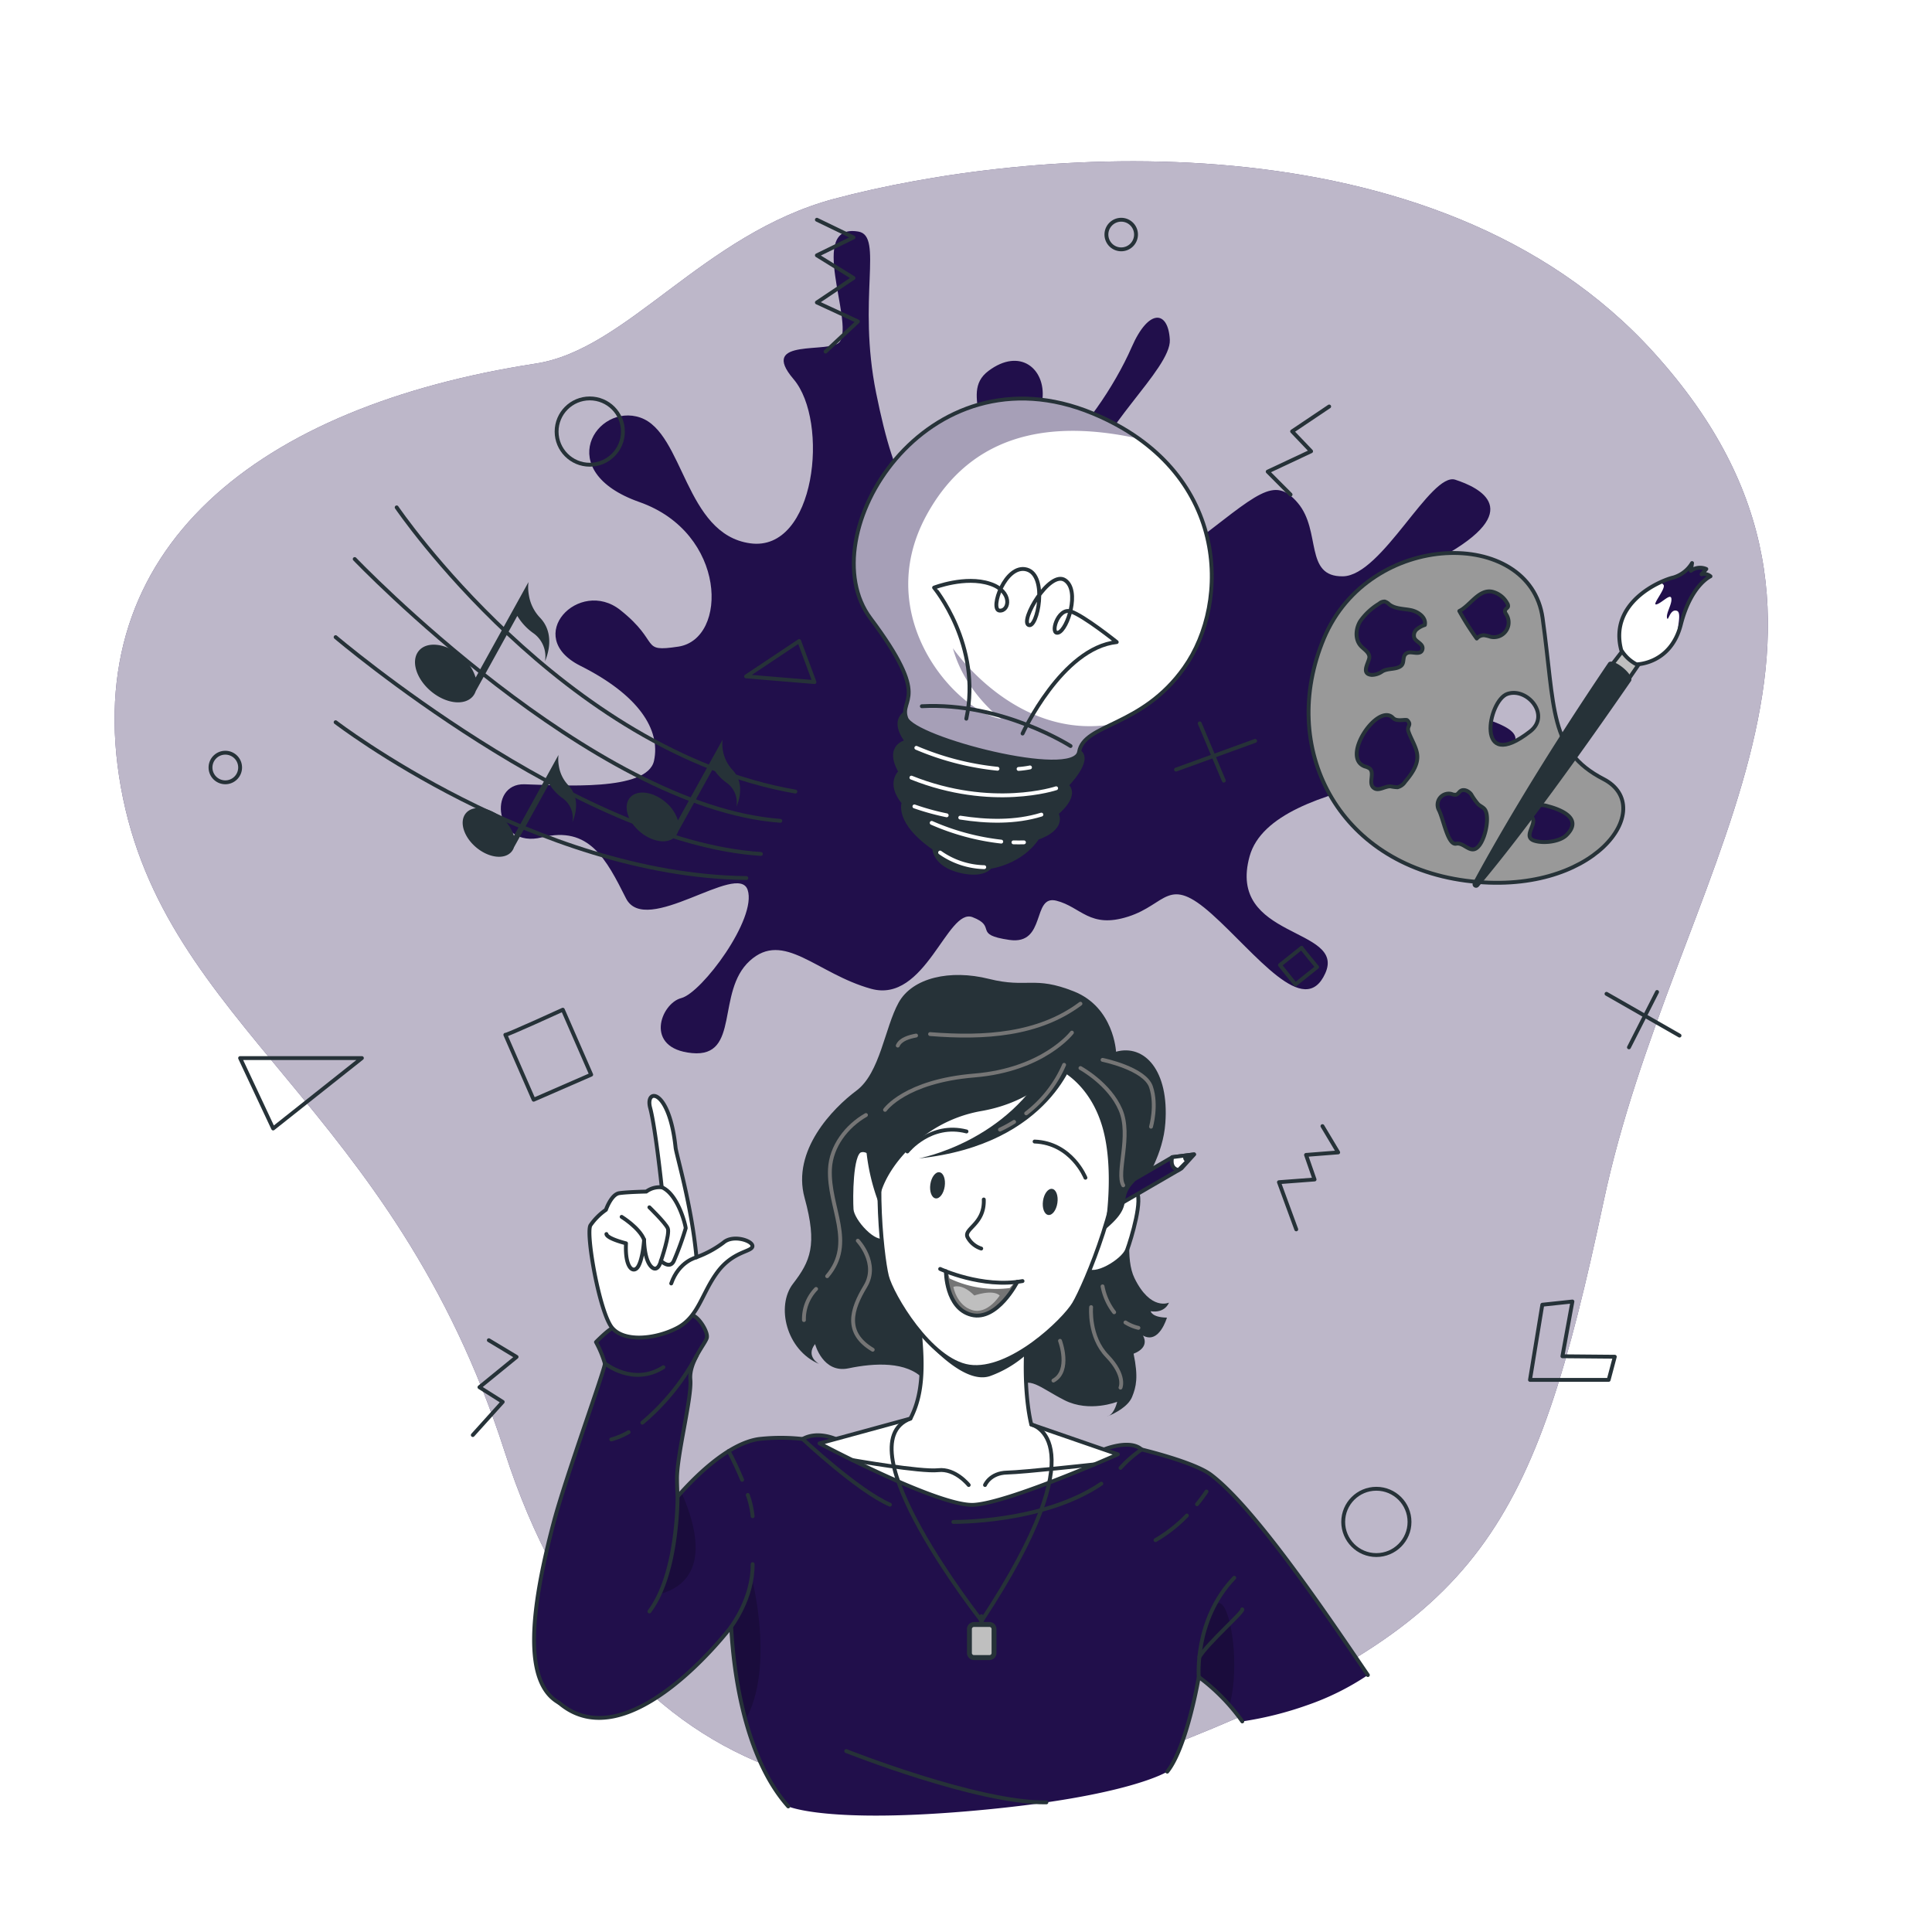 <svg class="animated" id="freepik_stories-creative-thinking" xmlns="http://www.w3.org/2000/svg" xmlns:xlink="http://www.w3.org/1999/xlink" viewBox="0 0 500 500" version="1.1" xmlns:svgjs="http://svgjs.com/svgjs"><style>svg#freepik_stories-creative-thinking:not(.animated) .animable {opacity: 0;}svg#freepik_stories-creative-thinking.animated #freepik--Elements--inject-607 {animation: 1.5s Infinite  linear wind;animation-delay: 0s;}svg#freepik_stories-creative-thinking.animated #freepik--Music--inject-607 {animation: 1.5s Infinite  linear wind;animation-delay: 0s;}svg#freepik_stories-creative-thinking.animated #freepik--paint-tools--inject-607 {animation: 1.5s Infinite  linear wind;animation-delay: 0s;}svg#freepik_stories-creative-thinking.animated #freepik--light-bulb--inject-607 {animation: 1.5s Infinite  linear floating;animation-delay: 0s;}            @keyframes wind {                0% {                    transform: rotate( 0deg );                }                25% {                    transform: rotate( 1deg );                }                75% {                    transform: rotate( -1deg );                }            }                    @keyframes floating {                0% {                    opacity: 1;                    transform: translateY(0px);                }                50% {                    transform: translateY(-10px);                }                100% {                    opacity: 1;                    transform: translateY(0px);                }            }        </style><g id="freepik--background-simple--inject-607" class="animable" style="transform-origin: 243.595px 250.609px;"><g id="el8iudkrhlhq9"><path d="M67.93,167.09s-27.88,72,11.3,144.5S199.11,422.39,263.7,455.14s131.66,16.8,163.53-36.84-11.84-91.93-11.9-168.42,11.45-96.74-30-161.36-143.06-78.93-219.9-31S67.93,167.09,67.93,167.09Z" style="fill: rgb(255, 255, 255); opacity: 0.7; transform-origin: 248.588px 250.609px;" class="animable"></path></g><path d="M428.06,91.3c-56.66-62.67-162.82-53-212.16-39.85-33.94,9.08-53.51,39-77.24,42.64-71.5,11-118.53,47.47-107.37,109.67s70.29,81.76,99.29,171.85S231.22,480.51,307.25,450,397,395.81,415,311,493,163.08,428.06,91.3Z" style="fill: rgb(33, 15, 75); transform-origin: 243.595px 253.078px;" id="el3dfb6dyepj7" class="animable"></path><g id="elme1lcwu7zie"><path d="M428.06,91.3c-56.66-62.67-162.82-53-212.16-39.85-33.94,9.08-53.51,39-77.24,42.64-71.5,11-118.53,47.47-107.37,109.67s70.29,81.76,99.29,171.85S231.22,480.51,307.25,450,397,395.81,415,311,493,163.08,428.06,91.3Z" style="fill: rgb(255, 255, 255); opacity: 0.7; transform-origin: 243.595px 253.078px;" class="animable"></path></g></g><g id="freepik--Elements--inject-607" class="animable" style="transform-origin: 244.57px 231.437px;"><path d="M175.59,167.34c12.87-2,12.6-29.42-10.11-37.41s-11-25.78.26-21.85,11.45,30.19,28.41,32.53,20.53-31.58,11.21-42.5,9.7-6.41,12-9.69c3.67-5.3-8.53-30.74,4.78-28.49,6.59,1.11-.32,17.48,4.61,41.81s10.84,36.44,22,23.5S247.62,102.15,255.8,96s14.78-.55,14,7.18-1.12,15.33,4.3,12.56,14.34-15.71,18.77-25.88,9.47-9.52,9.88-1.94S283,112,282.48,123.29s7.34,31.74,25.2,18.14,22-18.55,28.18-11.28,1.59,19.17,11.7,19,22.71-27.07,29.07-25,18.37,7.92-3.49,20-29.27,11.56-28.3,24.74,52.17,14.75,47,23.49-62.46,7.69-68.44,29.22,25,18.24,19.58,30.29-18-5.16-29.37-15.33S302,234,292,237.21s-12.19-2.49-18.61-4.11-2.5,11.55-12.16,10.15-3-3.38-9.54-5.89-12.19,22.43-26.25,18.54-22.61-15.25-31.41-7.23-2.37,25.05-14.92,23.87-8.1-12.88-2.79-14.24,19.65-20.6,17.17-28S167.1,242.61,162,232.48s-9.52-18.82-21.76-15.77-14.11-14-4.53-13.74,31.81,1.93,33.55-6.09-3.94-17-19.06-24.57-.28-22.88,10.35-14.42S165.41,168.88,175.59,167.34Z" style="fill: rgb(33, 15, 75); transform-origin: 260.912px 166.194px;" id="elm5fx26fogu" class="animable"></path><polygon points="70.69 292.05 62.14 273.83 93.66 273.83 70.69 292.05" style="fill: none; stroke: rgb(38, 50, 56); stroke-linecap: round; stroke-linejoin: round; transform-origin: 77.9px 282.94px;" id="elk7i34cybrne" class="animable"></polygon><polygon points="206.83 165.9 210.78 176.52 193.09 175.05 206.83 165.9" style="fill: none; stroke: rgb(38, 50, 56); stroke-linecap: round; stroke-linejoin: round; transform-origin: 201.935px 171.21px;" id="eldeqda8dnhw6" class="animable"></polygon><polyline points="211.41 56.87 220.88 61.45 211.41 66.08 220.88 71.94 211.41 78.28 222.03 83.19 213.66 90.99" style="fill: none; stroke: rgb(38, 50, 56); stroke-linecap: round; stroke-linejoin: round; transform-origin: 216.72px 73.93px;" id="elqpheigkcnl" class="animable"></polyline><polygon points="399.15 337.66 395.96 357.11 416.32 357.11 417.91 351.12 404.35 351 406.94 336.83 399.15 337.66" style="fill: none; stroke: rgb(38, 50, 56); stroke-linecap: round; stroke-linejoin: round; transform-origin: 406.935px 346.97px;" id="el45x4jibyvxu" class="animable"></polygon><g id="elz0et8xwmxc"><circle cx="356.2" cy="393.87" r="8.58" style="fill: none; stroke: rgb(38, 50, 56); stroke-linecap: round; stroke-linejoin: round; transform-origin: 356.2px 393.87px; transform: rotate(-45deg);" class="animable"></circle></g><circle cx="152.63" cy="111.69" r="8.58" style="fill: none; stroke: rgb(38, 50, 56); stroke-linecap: round; stroke-linejoin: round; transform-origin: 152.63px 111.69px;" id="el01e7tg53ufl2" class="animable"></circle><line x1="415.76" y1="257.2" x2="434.66" y2="268.01" style="fill: none; stroke: rgb(38, 50, 56); stroke-linecap: round; stroke-linejoin: round; transform-origin: 425.21px 262.605px;" id="elna37j4u79e" class="animable"></line><line x1="428.85" y1="256.72" x2="421.57" y2="271.05" style="fill: none; stroke: rgb(38, 50, 56); stroke-linecap: round; stroke-linejoin: round; transform-origin: 425.21px 263.885px;" id="elpybhxzi7gg9" class="animable"></line><line x1="324.82" y1="191.74" x2="304.35" y2="199.17" style="fill: none; stroke: rgb(38, 50, 56); stroke-linecap: round; stroke-linejoin: round; transform-origin: 314.585px 195.455px;" id="eltqyzmqdk26b" class="animable"></line><line x1="316.72" y1="202.03" x2="310.49" y2="187.21" style="fill: none; stroke: rgb(38, 50, 56); stroke-linecap: round; stroke-linejoin: round; transform-origin: 313.605px 194.62px;" id="elwv1hzk0yh49" class="animable"></line><path d="M130.78,267.8c-.14.38,14.88-6.49,14.88-6.49L153,278.12l-14.89,6.49Z" style="fill: none; stroke: rgb(38, 50, 56); stroke-linecap: round; stroke-linejoin: round; transform-origin: 141.89px 272.96px;" id="el7r09n5wt8g9" class="animable"></path><path d="M336.86,245.28c-.16,0,4,5,4,5l-5.61,4.48-4-5Z" style="fill: none; stroke: rgb(38, 50, 56); stroke-linecap: round; stroke-linejoin: round; transform-origin: 336.055px 250.02px;" id="elx9cefjdm0sc" class="animable"></path><path d="M62.14,198.63a3.83,3.83,0,1,1-3.83-3.83A3.82,3.82,0,0,1,62.14,198.63Z" style="fill: none; stroke: rgb(38, 50, 56); stroke-linecap: round; stroke-linejoin: round; transform-origin: 58.31px 198.63px;" id="eln72pybe6f5f" class="animable"></path><path d="M294,60.69a3.83,3.83,0,1,1-3.83-3.82A3.83,3.83,0,0,1,294,60.69Z" style="fill: none; stroke: rgb(38, 50, 56); stroke-linecap: round; stroke-linejoin: round; transform-origin: 290.17px 60.7px;" id="elxizx8dqppbr" class="animable"></path><polyline points="342.25 291.44 346.32 298.24 338 298.89 340.21 305.25 330.99 305.95 335.47 318.16" style="fill: none; stroke: rgb(38, 50, 56); stroke-linecap: round; stroke-linejoin: round; transform-origin: 338.655px 304.8px;" id="el8g5v3glbnep" class="animable"></polyline><polyline points="126.51 346.85 133.69 351.17 124.08 359.01 130.1 362.81 122.36 371.39" style="fill: none; stroke: rgb(38, 50, 56); stroke-linecap: round; stroke-linejoin: round; transform-origin: 128.025px 359.12px;" id="elcx9q07q8rog" class="animable"></polyline><polyline points="334 128 328.08 122.06 339.31 116.79 334.4 111.64 343.99 105.2" style="fill: none; stroke: rgb(38, 50, 56); stroke-linecap: round; stroke-linejoin: round; transform-origin: 336.035px 116.6px;" id="el5ko2z1zvkiq" class="animable"></polyline></g><g id="freepik--Music--inject-607" class="animable" style="transform-origin: 146.35px 179.275px;"><path d="M102.66,131.31s42.82,63,103.18,73.55" style="fill: none; stroke: rgb(38, 50, 56); stroke-linecap: round; stroke-linejoin: round; transform-origin: 154.25px 168.085px;" id="elmib1tjr5fom" class="animable"></path><path d="M91.8,144.68s61.33,64.13,110.14,67.75" style="fill: none; stroke: rgb(38, 50, 56); stroke-linecap: round; stroke-linejoin: round; transform-origin: 146.87px 178.555px;" id="el8fkywhdezit" class="animable"></path><path d="M86.86,164.89S149.35,218,196.92,221" style="fill: none; stroke: rgb(38, 50, 56); stroke-linecap: round; stroke-linejoin: round; transform-origin: 141.89px 192.945px;" id="elyio3xjtn0mq" class="animable"></path><path d="M86.86,186.91s51.66,39.67,106.29,40.33" style="fill: none; stroke: rgb(38, 50, 56); stroke-linecap: round; stroke-linejoin: round; transform-origin: 140.005px 207.075px;" id="elpbdc2kzqb8c" class="animable"></path><path d="M139.76,159.86a10.93,10.93,0,0,1-2.89-5.87,11.17,11.17,0,0,1-.1-3.35v0L123.1,175.35a11.84,11.84,0,0,0-3.85-5.63c-3.86-3.25-8.72-3.84-10.85-1.3s-.73,7.22,3.13,10.47,8.72,3.83,10.86,1.3a4.11,4.11,0,0,0,.73-1.33l10.76-19.47a14.73,14.73,0,0,0,4.16,4.48,7.38,7.38,0,0,1,3,7.29C141.15,170.83,144.16,164.47,139.76,159.86Z" style="fill: rgb(38, 50, 56); transform-origin: 124.775px 166.202px;" id="el13bw0iiizgk9" class="animable"></path><path d="M147.07,203.21a9.28,9.28,0,0,1-2.44-5,9.43,9.43,0,0,1-.09-2.83v0L133,216.31a10,10,0,0,0-3.25-4.76c-3.26-2.75-7.37-3.24-9.17-1.1s-.62,6.1,2.65,8.85,7.37,3.24,9.17,1.1a3.42,3.42,0,0,0,.62-1.12l9.1-16.46a12.39,12.39,0,0,0,3.52,3.78,6.23,6.23,0,0,1,2.49,6.17C148.25,212.49,150.79,207.11,147.07,203.21Z" style="fill: rgb(38, 50, 56); transform-origin: 134.413px 208.556px;" id="elagm6qaydodk" class="animable"></path><path d="M189.53,199.21a9.85,9.85,0,0,1-2.52-7.8h0l-11.56,20.91a10,10,0,0,0-3.26-4.77c-3.26-2.75-7.37-3.24-9.17-1.1s-.62,6.11,2.65,8.85,7.37,3.25,9.17,1.1a3.42,3.42,0,0,0,.62-1.12l9.11-16.46a12.22,12.22,0,0,0,3.51,3.78,6.25,6.25,0,0,1,2.5,6.17C190.71,208.49,193.25,203.1,189.53,199.21Z" style="fill: rgb(38, 50, 56); transform-origin: 176.862px 204.572px;" id="eldp9wo3iwin5" class="animable"></path></g><g id="freepik--paint-tools--inject-607" class="animable" style="transform-origin: 390.662px 186.432px;"><path d="M342.62,165.22c-11.83,28.26,3.5,58.29,36.69,62.7S429.24,209,415,201.63s-12.5-18.21-15.78-41.71S354.43,137,342.62,165.22ZM396,189.29c-14.31,11.14-11-8-5.86-9.72S401.38,185.13,396,189.29Z" style="fill: rgb(153, 153, 153); stroke: rgb(38, 50, 56); stroke-linecap: round; stroke-linejoin: round; transform-origin: 379.378px 185.791px;" id="elwa5iwwnq5a" class="animable"></path><path d="M386.18,153.13c-3.48-.72-5.76,3.68-8.51,5a70.7,70.7,0,0,0,4.51,7.12,2.41,2.41,0,0,1,2-.84,11.27,11.27,0,0,1,1.62.4,3.81,3.81,0,0,0,4.09-5.68c-.22-.36-.5-.76-.38-1.16s.65-.62.77-1a1.15,1.15,0,0,0-.21-.83A6,6,0,0,0,386.18,153.13Z" style="fill: rgb(33, 15, 75); stroke: rgb(38, 50, 56); stroke-linecap: round; stroke-linejoin: round; transform-origin: 384.051px 159.15px;" id="ellpegtkeqfbh" class="animable"></path><path d="M365.12,157.9c-1.92-.39-4.07-.3-5.61-1.51a2.74,2.74,0,0,0-1.12-.71,2.06,2.06,0,0,0-1.46.54A16.11,16.11,0,0,0,352,160.8c-1.16,1.94-1.36,4.63.14,6.32.83.93,2.16,1.62,2.25,2.86s-2.46,4.43.63,4.69a4.88,4.88,0,0,0,2.76-.94c1.5-.86,3.59-.38,4.83-1.42,1.06-.91.05-2.79,1.76-3.39,1.1-.39,3.48.84,3.78-1,.2-1.32-1.67-1.79-2.12-2.82a2.08,2.08,0,0,1,.6-2.21,6.24,6.24,0,0,1,2.12-1.15C369.16,159.77,367,158.28,365.12,157.9Z" style="fill: rgb(33, 15, 75); stroke: rgb(38, 50, 56); stroke-linecap: round; stroke-linejoin: round; transform-origin: 359.937px 165.174px;" id="elqu4m61id6q" class="animable"></path><path d="M364.2,186.4c-.43-.34-2.7.47-3.68-.59-3.86-4.16-13.69,10.25-7.29,12.55a3.94,3.94,0,0,1,1.24.53c1.33,1.11-.33,3.67.91,4.88s2.93-.33,4.5-.26a11,11,0,0,0,1.79.23,3.27,3.27,0,0,0,1.95-1.4c1.6-1.91,3.45-4.34,3.16-7-.21-2-1.63-4.13-2.26-6C364,187.8,365.48,187.71,364.2,186.4Z" style="fill: rgb(33, 15, 75); stroke: rgb(38, 50, 56); stroke-linecap: round; stroke-linejoin: round; transform-origin: 358.965px 194.648px;" id="el6gr2fdxjntd" class="animable"></path><path d="M382.56,208.14a16.67,16.67,0,0,1-1.84-2.6c-.65-.83-1.9-1.44-2.76-.81-.4.29-.65.81-1.13.94a2.28,2.28,0,0,1-1.14-.18,2.89,2.89,0,0,0-3.32,4.13c1.22,2.36,2.3,9.17,4.49,8.73,1.69-.35,3.13,1.83,4.68,1.43,2.57-.65,4.37-8.62,2.59-10.47C383.68,208.84,383.05,208.57,382.56,208.14Z" style="fill: rgb(33, 15, 75); stroke: rgb(38, 50, 56); stroke-linecap: round; stroke-linejoin: round; transform-origin: 378.442px 212.15px;" id="elh998ovmerch" class="animable"></path><path d="M403.78,209.76a17.75,17.75,0,0,0-3.13-1.09,5.89,5.89,0,0,0-3-.22,2,2,0,0,0-1.53,2.32c.14.44.48.8.63,1.23.58,1.65-2.48,4.59.23,5.54,2.3.8,6.57.37,8.4-1.39C408.51,213.07,406.44,211,403.78,209.76Z" style="fill: rgb(33, 15, 75); stroke: rgb(38, 50, 56); stroke-linecap: round; stroke-linejoin: round; transform-origin: 401.398px 213.138px;" id="el6zk3l96a2z3" class="animable"></path><polygon points="416.56 172.79 419.96 168.39 424.54 171.3 421.18 176.19 416.56 172.79" style="fill: rgb(191, 191, 191); stroke: rgb(38, 50, 56); stroke-linecap: round; stroke-linejoin: round; transform-origin: 420.55px 172.29px;" id="elz80uuf74rpn" class="animable"></polygon><path d="M416.22,171.53c-18.75,27.71-29.9,47.44-35,56.88a.9.9,0,0,0,1.49,1c6-7.1,18.25-22.53,39.36-53.12C423.2,174.74,417.29,170,416.22,171.53Z" style="fill: rgb(38, 50, 56); transform-origin: 401.659px 200.491px;" id="el5tux4th4dwd" class="animable"></path><path d="M419.57,168.23a10.06,10.06,0,0,0,3.95,3.7s8.86,0,11.48-10.29,7.67-12.49,7.67-12.49a2.57,2.57,0,0,0-2.31-.52l1.23-1.37a4,4,0,0,0-4,.46l.31-2a8.42,8.42,0,0,1-4.81,3.73C429.91,150.16,416.31,155.79,419.57,168.23Z" style="fill: rgb(255, 255, 255); transform-origin: 430.87px 158.825px;" id="elyannyjh9bj8" class="animable"></path><g style="clip-path: url(&quot;#freepik--clip-path--inject-607&quot;); transform-origin: 435.504px 155.12px;" id="el5elynxehqha" class="animable"><path d="M435,161.64a17.58,17.58,0,0,1-1,2.88c.19-2.5,1.19-6,0-6.43-1.85-.68-2.28,3.06-2.57,1.81s1.32-3.53,1.12-5-2.45,1.15-3.84,1.51,2.35-3.92,1.85-5a1.83,1.83,0,0,0-1-.66,18.09,18.09,0,0,1,3.48-1.31,8.42,8.42,0,0,0,4.81-3.72l-.31,2a4,4,0,0,1,4-.46l-1.23,1.38a2.49,2.49,0,0,1,2.3.51S437.62,151.35,435,161.64Z" style="fill: rgb(33, 15, 75); transform-origin: 435.504px 155.12px;" id="el09mxuphd4fcv" class="animable"></path></g><path d="M419.57,168.23a10.06,10.06,0,0,0,3.95,3.7s8.86,0,11.48-10.29,7.67-12.49,7.67-12.49a2.57,2.57,0,0,0-2.31-.52l1.23-1.37a4,4,0,0,0-4,.46l.31-2a8.42,8.42,0,0,1-4.81,3.73C429.91,150.16,416.31,155.79,419.57,168.23Z" style="fill: none; stroke: rgb(38, 50, 56); stroke-linecap: round; stroke-linejoin: round; transform-origin: 430.87px 158.825px;" id="el2n50wr9t6zh" class="animable"></path></g><g id="freepik--light-bulb--inject-607" class="animable" style="transform-origin: 267.283px 164.491px;"><path d="M235.91,183.77s-6.17,1.43-1.18,8.16c0,0-5.64.93-1.7,7.81,0,0-3.41,2.89.83,8,0,0-2,5,7.93,11.81,0,0-.07,4.25,6.81,5.88,6,1.42,7.63-1.09,7.63-1.09s7.9-1,12.24-7.49c0,0,7-2.13,4.95-6.39,0,0,5.64-4.4,2.64-7.25,0,0,6.48-6.53,3.21-8.7C273.53,190.72,235.91,183.77,235.91,183.77Z" style="fill: rgb(38, 50, 56); stroke: rgb(38, 50, 56); stroke-linecap: round; stroke-linejoin: round; transform-origin: 255.912px 204.818px;" id="elkterjfebaao" class="animable"></path><path d="M282.83,107c35.28,14.66,35.73,48.79,23.62,65.82-11,15.51-25.88,14.34-27.18,21.76s-42.8-3.39-44.73-8.7,6.68-4.59-9.26-25.87S239.51,89,282.83,107Z" style="fill: rgb(255, 255, 255); transform-origin: 267.283px 150.124px;" id="elcr0h4hsk92" class="animable"></path><g style="clip-path: url(&quot;#freepik--clip-path-2--inject-607&quot;); transform-origin: 257.894px 150.088px;" id="el85xc14908ce" class="animable"><g id="elhjmthz50nu"><path d="M279.28,194.54c-1.3,7.42-42.81-3.4-44.74-8.7s6.68-4.6-9.26-25.87,14.23-71,57.55-53a60.05,60.05,0,0,1,12,6.58c-17.72-3.9-41.8-4.58-55.08,19.84-14.45,26.59,8,50.77,19.34,52.65,0,0-9.36-6.82-12.48-18.29,0,0,16,23.7,41,19.74C283.14,189.62,279.86,191.22,279.28,194.54Z" style="fill: rgb(33, 15, 75); opacity: 0.4; transform-origin: 257.894px 150.088px;" class="animable"></path></g></g><path d="M282.83,107c35.28,14.66,35.73,48.79,23.62,65.82-11,15.51-25.88,14.34-27.18,21.76s-42.8-3.39-44.73-8.7,6.68-4.59-9.26-25.87S239.51,89,282.83,107Z" style="fill: none; stroke: rgb(38, 50, 56); stroke-linecap: round; stroke-linejoin: round; transform-origin: 267.283px 150.124px;" id="el0lkbz243s7a" class="animable"></path><path d="M273.33,204s-16.61,5.59-37.46-2.75" style="fill: none; stroke: rgb(255, 255, 255); stroke-linecap: round; stroke-linejoin: round; transform-origin: 254.6px 203.542px;" id="el80i8kh0f6wi" class="animable"></path><path d="M263.61,199a24.3,24.3,0,0,0,2.95-.39" style="fill: none; stroke: rgb(255, 255, 255); stroke-linecap: round; stroke-linejoin: round; transform-origin: 265.085px 198.805px;" id="elh3g69uru6t6" class="animable"></path><path d="M237.15,193.54a71.83,71.83,0,0,0,21,5.41" style="fill: none; stroke: rgb(255, 255, 255); stroke-linecap: round; stroke-linejoin: round; transform-origin: 247.65px 196.245px;" id="elqsx81zgzhj" class="animable"></path><path d="M248.51,211.6c6.92,1.09,14.26,1.3,21-.78" style="fill: none; stroke: rgb(255, 255, 255); stroke-linecap: round; stroke-linejoin: round; transform-origin: 259.01px 211.614px;" id="elf6y2mcj7dgl" class="animable"></path><path d="M236.65,208.7A64,64,0,0,0,245,211" style="fill: none; stroke: rgb(255, 255, 255); stroke-linecap: round; stroke-linejoin: round; transform-origin: 240.825px 209.85px;" id="eltxgj5obd58" class="animable"></path><path d="M259.12,217.81a61.94,61.94,0,0,1-18-4.85" style="fill: none; stroke: rgb(255, 255, 255); stroke-linecap: round; stroke-linejoin: round; transform-origin: 250.12px 215.385px;" id="eliyhto5kqb5" class="animable"></path><path d="M265,218c-.9.05-1.81,0-2.72,0" style="fill: none; stroke: rgb(255, 255, 255); stroke-linecap: round; stroke-linejoin: round; transform-origin: 263.64px 218.011px;" id="elcb4xy84rrdk" class="animable"></path><path d="M243.3,220.64a20.56,20.56,0,0,0,11.42,3.78" style="fill: none; stroke: rgb(255, 255, 255); stroke-linecap: round; stroke-linejoin: round; transform-origin: 249.01px 222.53px;" id="el2q6oh06a4vj" class="animable"></path><path d="M277.06,193.07s-17.74-11.4-38.49-10.3" style="fill: none; stroke: rgb(38, 50, 56); stroke-linecap: round; stroke-linejoin: round; transform-origin: 257.815px 187.883px;" id="eliyom1slghs" class="animable"></path><path d="M264.64,189.84s10.17-22.17,24.37-23.67c0,0-8.6-6.91-11.95-7.95s-5.48,6.27-3.14,5.49,5.68-10.92,1.69-13.57-11.69,10.53-9.42,11.61,5.1-12.79-.46-14.36-9.68,10.39-7.07,10.63,3.51-5-2.43-6.94c-6.43-2.15-14.49,1-14.49,1S254.19,167,250.08,186" style="fill: none; stroke: rgb(38, 50, 56); stroke-linecap: round; stroke-linejoin: round; transform-origin: 265.375px 168.544px;" id="ell0t6g9uh6b" class="animable"></path></g><g id="freepik--Character--inject-607" class="animable" style="transform-origin: 246.108px 361.099px;"><path d="M302.08,458.5c5.11-6.33,8.16-24.5,8.16-24.5a51.33,51.33,0,0,1,11.26,11.5,89.34,89.34,0,0,0,16.71-4.17A67.9,67.9,0,0,0,354,433.5c-10.87-16-29.27-43.26-40.6-51.83-4.38-3.31-17.95-6.54-17.95-6.54-3.07-2.78-9.77,0-9.77,0-36.25,9.22-69.4-2.72-69.4-2.72s-4.7-2.17-8.55,0a51.33,51.33,0,0,0-11.28,0c-8.3,1.14-17.37,10.62-21.11,14.93l-31.85,36.89s-1.07,14.52,1.18,16.44c18,15.43,44.54-19.63,44.54-19.63.17.07.58,30.53,14.79,46.46,0,0,10.07,4.6,49.23,1C292.09,464.93,302.08,458.5,302.08,458.5Z" style="fill: rgb(33, 15, 75); transform-origin: 248.618px 420.661px;" id="el53oaxd52eq" class="animable"></path><g id="el6rycamkbrdo"><path d="M166.25,413.33c-6,.53-9.15-.91-10.35-3.47h0c8.68-10,18.81-21.78,19.44-22.51l1-1.14C180.84,396.28,184.58,411.73,166.25,413.33Z" style="opacity: 0.2; transform-origin: 167.965px 399.825px;" class="animable"></path></g><g id="el4ttcpoa5kpp"><path d="M192.92,445.1A122.24,122.24,0,0,1,189.21,421s4.36-5.71,5.57-11.71C194.78,409.33,200.44,431.9,192.92,445.1Z" style="opacity: 0.2; transform-origin: 193.017px 427.195px;" class="animable"></path></g><g id="elgl06xuyxx75"><path d="M318.19,441.33a47.74,47.74,0,0,0-7.95-7.33s.43-14.33,4.43-18.67C317.89,411.84,321.32,430,318.19,441.33Z" style="opacity: 0.2; transform-origin: 314.832px 428.111px;" class="animable"></path></g><path d="M302.08,458.5c5.11-6.33,8.16-24.5,8.16-24.5a51.33,51.33,0,0,1,11.26,11.5" style="fill: none; stroke: rgb(38, 50, 56); stroke-linecap: round; stroke-linejoin: round; transform-origin: 311.79px 446.25px;" id="elli6bzvzoach" class="animable"></path><path d="M354,433.5c-10.87-16-29.27-43.26-40.6-51.83-4.38-3.31-17.95-6.54-17.95-6.54-3.07-2.78-9.77,0-9.77,0-36.25,9.22-69.4-2.72-69.4-2.72s-4.7-2.17-8.55,0a51.33,51.33,0,0,0-11.28,0c-8.3,1.14-17.37,10.62-21.11,14.93l-31.85,36.89s-1.07,14.52,1.18,16.44c18,15.43,44.54-19.63,44.54-19.63.17.07.58,30.53,14.79,46.46" style="fill: none; stroke: rgb(38, 50, 56); stroke-linecap: round; stroke-linejoin: round; transform-origin: 248.618px 419.473px;" id="elyx1l2nehphs" class="animable"></path><path d="M287,366.33l-.48.2A1.68,1.68,0,0,0,287,366.33Z" style="fill: rgb(38, 50, 56); transform-origin: 286.76px 366.43px;" id="el8u6x6n38bq4" class="animable"></path><path d="M297.79,339.35c3.8.56,4.73-2.23,4.73-2.23s-4.73,2.23-8.92-6.35c-2.38-4.89-1.2-13.87.25-20.69,2.93-4.83,7.18-11.51,7.74-19.43,1-13.6-5.39-20.49-12.76-18.47,0,0-.54-11.49-10.91-15.61s-12-.74-22-3.24-19.78-.32-23.36,6.15-4.8,18.22-10.91,22.77-16.8,15.5-13.42,27.75,1.46,16.44-3,22.23S203.49,349.42,212,353c0,0-3.61-1.93-1.06-5.16,0,0,2,7.68,8.67,6.28s15.14-1.87,19.46,2.86,20.11,6,23.67,2.4,6.32-.26,12.77,3,13.61.4,13.61.4-.6,2.79-2.14,3.62c1.31-.55,4.94-2.28,6-4.88s1.66-5.11.39-11.18c4.47-1.75,2.41-4.71,2.41-4.71C300,348,302,341,302,341,298.07,340.94,297.79,339.35,297.79,339.35Z" style="fill: rgb(38, 50, 56); transform-origin: 252.814px 309.36px;" id="el04ibjne8h3w4" class="animable"></path><path d="M289.31,376.38s-28.23,12.56-37.3,13.07-39.92-15.9-39.92-15.9l23.52-6.42c3.2-6.1,3.28-13.28,2.51-21.69-.24-2.61-.55-5.07-.89-7.28-.8-5.33-1.69-9.05-1.69-9.05l33.24,1.38a58.21,58.21,0,0,0-1.71,6.44,79.64,79.64,0,0,0-1.57,13.71c-.38,11.5,1.4,18,1.4,18Z" style="fill: rgb(255, 255, 255); stroke: rgb(38, 50, 56); stroke-linecap: round; stroke-linejoin: round; transform-origin: 250.7px 359.286px;" id="elat05wps9nan" class="animable"></path><path d="M220.59,377.87s17.8,3.12,22.22,2.61,7.89,3.84,7.89,3.84" style="fill: rgb(255, 255, 255); stroke: rgb(38, 50, 56); stroke-linecap: round; stroke-linejoin: round; transform-origin: 235.645px 381.095px;" id="eljcb665nuwj9" class="animable"></path><path d="M283.14,379S265,381,260.61,381.1s-5.69,3.22-5.69,3.22" style="fill: rgb(255, 255, 255); stroke: rgb(38, 50, 56); stroke-linecap: round; stroke-linejoin: round; transform-origin: 269.03px 381.66px;" id="eldc9e4rpbs6s" class="animable"></path><path d="M267.07,336.93a79.64,79.64,0,0,0-1.57,13.71,28.84,28.84,0,0,1-9.31,5.5c-5.59,1.85-13-5-18.07-10.7-.24-2.61-.55-5.07-.89-7.28Z" style="fill: rgb(38, 50, 56); transform-origin: 252.15px 346.689px;" id="eluaupbwo8en" class="animable"></path><path d="M227.82,301.13s-2.74-4.21-5.18-3.36S220.2,310,220.39,313s6.16,9.59,8.66,7.78" style="fill: rgb(255, 255, 255); stroke: rgb(38, 50, 56); stroke-linecap: round; stroke-linejoin: round; transform-origin: 224.683px 309.373px;" id="elvpzay3aafv" class="animable"></path><path d="M288,310s3.83-3.24,5.93-1.72-1.2,12.44-2.24,15.23-8.67,7.41-10.54,4.95" style="fill: rgb(255, 255, 255); stroke: rgb(38, 50, 56); stroke-linecap: round; stroke-linejoin: round; transform-origin: 287.883px 318.516px;" id="ele7x45ithsjg" class="animable"></path><path d="M250.82,353.67c-10.07-1.49-20.07-18.57-21.28-23.38-1.34-5.35-4.29-31.74,1.46-46.2,6.47-16.25,20-23.11,33.19-21.17s24.17,12.41,25.68,29.84c1.34,15.5-9.1,39.92-11.93,44.66C275.4,341.68,261.45,355.23,250.82,353.67Z" style="fill: rgb(255, 255, 255); stroke: rgb(38, 50, 56); stroke-linecap: round; stroke-linejoin: round; transform-origin: 258.786px 308.197px;" id="elwup5o3vugs" class="animable"></path><path d="M273.65,311.33c-.27,1.87-1.33,3.26-2.36,3.1s-1.63-1.78-1.36-3.65,1.33-3.25,2.36-3.1S273.93,309.46,273.65,311.33Z" style="fill: rgb(38, 50, 56); transform-origin: 271.792px 311.056px;" id="el2zk6qt68fjh" class="animable"></path><path d="M240.77,306.49c-.27,1.86.34,3.5,1.37,3.65s2.08-1.24,2.35-3.11-.33-3.5-1.36-3.65S241.05,304.62,240.77,306.49Z" style="fill: rgb(38, 50, 56); transform-origin: 242.63px 306.76px;" id="eloqw9b9x87vm" class="animable"></path><path d="M263.29,331.74s-5.22,10.24-11.88,8.56-6.61-11-6.61-11.27l.94.36a39.76,39.76,0,0,0,8.14,2.1,44.62,44.62,0,0,0,8.12.32C262.81,331.78,263.29,331.74,263.29,331.74Z" style="fill: rgb(117, 117, 117); transform-origin: 254.045px 334.758px;" id="elotl7e4ofezj" class="animable"></path><path d="M254.6,310.43c.26,6.43-5.26,7.52-4.2,9.75a6.12,6.12,0,0,0,3.54,2.94" style="fill: rgb(255, 255, 255); stroke: rgb(38, 50, 56); stroke-linecap: round; stroke-linejoin: round; transform-origin: 252.437px 316.775px;" id="elvmvebkklflg" class="animable"></path><path d="M244.8,329s-.06,9.61,6.61,11.29,11.88-8.57,11.88-8.57" style="fill: none; stroke: rgb(38, 50, 56); stroke-linecap: round; stroke-linejoin: round; transform-origin: 254.045px 334.738px;" id="elfek09asffk" class="animable"></path><path d="M234.82,298s6-7.58,15.31-5.18" style="fill: none; stroke: rgb(38, 50, 56); stroke-linecap: round; stroke-linejoin: round; transform-origin: 242.475px 295.175px;" id="el14hqap9eo478" class="animable"></path><path d="M280.91,304.8s-3.57-9-13.16-9.37" style="fill: none; stroke: rgb(38, 50, 56); stroke-linecap: round; stroke-linejoin: round; transform-origin: 274.33px 300.115px;" id="eltoohgqlye2" class="animable"></path><polygon points="309.04 298.75 307.18 300.81 305.74 302.4 289.07 312.08 289.75 307.41 303.4 299.48 306.35 299.1 309.04 298.75" style="fill: rgb(33, 15, 75); stroke: rgb(38, 50, 56); stroke-linecap: round; stroke-linejoin: round; transform-origin: 299.055px 305.415px;" id="els9cziz0sf8k" class="animable"></polygon><path d="M305,302.81c-2.47-.47-1.64-3.34-1.64-3.34l5.64-.72Z" style="fill: rgb(255, 255, 255); stroke: rgb(38, 50, 56); stroke-linecap: round; stroke-linejoin: round; transform-origin: 306.113px 300.78px;" id="elsgfcsp67hs" class="animable"></path><path d="M309,298.75l-1.86,2.05a1.24,1.24,0,0,1-.83-1.7Z" style="fill: rgb(38, 50, 56); transform-origin: 307.603px 299.775px;" id="elo50n77g977" class="animable"></path><path d="M274.07,276.83s-6.33,8.3-20.07,10.7c-17.21,3-26.71,17.88-26.47,24.09a52.94,52.94,0,0,1-2.95-27.39c3.42-22.84,24.73-29.37,40.22-27.78s23,17.12,23,17.12,11.63,9.06,10,20.48c-1.62,10.93-4.27,11.24-5.68,13.71-1.94,3.42.61,4.85-6.19,10.48,0,0,2.69-15.26-.65-26.64S274.07,276.83,274.07,276.83Z" style="fill: rgb(38, 50, 56); transform-origin: 260.947px 287.232px;" id="elvk0gn5xp78c" class="animable"></path><path d="M278.33,273s-6.07,23.18-40.57,26.8c0,0,23.24-4.2,34-25.43Z" style="fill: rgb(38, 50, 56); transform-origin: 258.045px 286.4px;" id="elnaljsfe7h2" class="animable"></path><path d="M252.15,335.27s4.74-1.69,6.57,0c0,0-3.12,5-7.13,3.78s-4.86-6-4.86-6S248.9,332,252.15,335.27Z" style="fill: rgb(191, 191, 191); transform-origin: 252.725px 336.066px;" id="eln6ljxkidqa" class="animable"></path><path d="M262.66,331.82l-1.35,1.53a28,28,0,0,1-15.57-2.49l-.47-1.66a43.61,43.61,0,0,0,8.61,2.29A53.12,53.12,0,0,0,262.66,331.82Z" style="fill: rgb(255, 255, 255); transform-origin: 253.965px 331.387px;" id="eluxw8l33wkzm" class="animable"></path><path d="M243.31,328.4s10.84,5.05,21.32,3.14" style="fill: none; stroke: rgb(38, 50, 56); stroke-linecap: round; stroke-linejoin: round; transform-origin: 253.97px 330.186px;" id="elkb0hq3xxhob" class="animable"></path><path d="M277.41,267.24s-7.35,9.63-25.26,11.1-23.1,8.89-23.1,8.89" style="fill: none; stroke: rgb(117, 117, 117); stroke-linecap: round; stroke-linejoin: round; transform-origin: 253.23px 277.235px;" id="elyox5j1rqlr" class="animable"></path><path d="M237.08,268c-1.66.32-4,.91-4.74,2.6" style="fill: none; stroke: rgb(117, 117, 117); stroke-linecap: round; stroke-linejoin: round; transform-origin: 234.71px 269.3px;" id="elb9lk49561pu" class="animable"></path><path d="M279.62,259.76c-10.8,8.07-24.75,9-38.92,7.86" style="fill: none; stroke: rgb(117, 117, 117); stroke-linecap: round; stroke-linejoin: round; transform-origin: 260.16px 263.889px;" id="el2wii3yqa84" class="animable"></path><path d="M211.2,333.58a11.21,11.21,0,0,0-3.14,8.05" style="fill: none; stroke: rgb(117, 117, 117); stroke-linecap: round; stroke-linejoin: round; transform-origin: 209.628px 337.605px;" id="elacpket3ia1n" class="animable"></path><path d="M224.11,288.57c-5,2.85-9.05,8.09-9.32,14-.45,10,6.7,19-.72,27.71" style="fill: none; stroke: rgb(117, 117, 117); stroke-linecap: round; stroke-linejoin: round; transform-origin: 219.09px 309.425px;" id="el0awhqs4ipe2" class="animable"></path><path d="M222,321.09s5.54,5.86,1.94,11.82-5.46,12,1.92,16.4" style="fill: none; stroke: rgb(117, 117, 117); stroke-linecap: round; stroke-linejoin: round; transform-origin: 223.321px 335.2px;" id="el7qjewtxdybn" class="animable"></path><path d="M262.45,290.34a35.3,35.3,0,0,1-3.66,2" style="fill: none; stroke: rgb(117, 117, 117); stroke-linecap: round; stroke-linejoin: round; transform-origin: 260.62px 291.34px;" id="el7viw1o57meo" class="animable"></path><path d="M275.39,275.58a31.74,31.74,0,0,1-9.81,12.55" style="fill: none; stroke: rgb(117, 117, 117); stroke-linecap: round; stroke-linejoin: round; transform-origin: 270.485px 281.855px;" id="el9kf7ple59tu" class="animable"></path><path d="M279.62,276.41s7.49,4.07,10.37,10.82-1.18,16.25.7,19.53" style="fill: none; stroke: rgb(117, 117, 117); stroke-linecap: round; stroke-linejoin: round; transform-origin: 285.34px 291.585px;" id="ele4kh0awcl0i" class="animable"></path><path d="M291.27,342.25a11,11,0,0,0,3.35,1.4" style="fill: none; stroke: rgb(117, 117, 117); stroke-linecap: round; stroke-linejoin: round; transform-origin: 292.945px 342.95px;" id="el9x9yx79nwnh" class="animable"></path><path d="M285.34,332.91a15.72,15.72,0,0,0,3,6.7" style="fill: none; stroke: rgb(117, 117, 117); stroke-linecap: round; stroke-linejoin: round; transform-origin: 286.84px 336.26px;" id="elm6xdd39xhx" class="animable"></path><path d="M282.38,338.28s-.7,7.62,4.16,12.66,3.44,8.18,3.44,8.18" style="fill: none; stroke: rgb(117, 117, 117); stroke-linecap: round; stroke-linejoin: round; transform-origin: 286.259px 348.7px;" id="elu38m7od69f" class="animable"></path><path d="M274.33,347s2.9,7.72-1.7,10.29" style="fill: none; stroke: rgb(117, 117, 117); stroke-linecap: round; stroke-linejoin: round; transform-origin: 273.931px 352.145px;" id="elkapi2dyu0m" class="animable"></path><path d="M285.34,274.29s10.94,2.21,12.54,7,0,10.3,0,10.3" style="fill: none; stroke: rgb(117, 117, 117); stroke-linecap: round; stroke-linejoin: round; transform-origin: 291.966px 282.94px;" id="elh0zo9uqxorp" class="animable"></path><path d="M144.67,440.67c-9.28-5.15-7.48-23.67-1.34-46.8,3-11.36,13.42-40,13.21-41a27.38,27.38,0,0,0-2.3-5.54s3-3.06,4.26-3.61c5.41-2.31,16.09-5.22,21-3.19,1.53.63,3.75,4.2,3.44,5.66s-4.69,6.26-4.27,10.86-3.57,19.78-3.46,25.83c0,1.24.07,2.8.14,4.5,0,1.08,0,20-7.28,29.66" style="fill: rgb(33, 15, 75); stroke: rgb(38, 50, 56); stroke-linecap: round; stroke-linejoin: round; transform-origin: 160.593px 390.258px;" id="elv4yad9y74o8" class="animable"></path><path d="M174.84,297c.2,1.84,4.17,15,5.4,28.37a26.83,26.83,0,0,0,7-3.8c2.49-2.18,7.7-.44,7.49,1s-5,1.2-9.05,6.64-4.88,11.47-10.26,14.37-13.74,3.93-17,.06-6.88-24.4-5.61-26.54a15.89,15.89,0,0,1,4-4s1.37-4,3.45-4.31,7-.41,7-.41a5.74,5.74,0,0,1,4-1.1s-1.62-15.4-3-20.57S173.21,281.57,174.84,297Z" style="fill: rgb(255, 255, 255); stroke: rgb(38, 50, 56); stroke-linecap: round; stroke-linejoin: round; transform-origin: 173.643px 314.894px;" id="eli9qguy2q9lq" class="animable"></path><path d="M171.33,307.28c4.25,1.92,6.13,10,6.13,10.58a74.53,74.53,0,0,1-3.06,8.44c-1.06,2.3-3.35,0-3.35,0s-.7,3-2.31,1.69c-2.05-1.69-2.05-7.16-2.05-7.16s-.25,4.55-1.44,6.77-3.59.74-3.24-5.83c0,0-4.9-1.2-5.07-2.4" style="fill: none; stroke: rgb(38, 50, 56); stroke-linecap: round; stroke-linejoin: round; transform-origin: 167.2px 317.922px;" id="el3qqglmmt966" class="animable"></path><path d="M166.69,320.83c-1.2-3.08-5.81-5.91-5.81-5.91" style="fill: none; stroke: rgb(38, 50, 56); stroke-linecap: round; stroke-linejoin: round; transform-origin: 163.785px 317.875px;" id="el0cznpimzl8wi" class="animable"></path><path d="M171.05,326.3s2.41-7,1.76-8.44-4.75-5.41-4.75-5.41" style="fill: none; stroke: rgb(38, 50, 56); stroke-linecap: round; stroke-linejoin: round; transform-origin: 170.491px 319.375px;" id="elrlj1ub63a0i" class="animable"></path><path d="M180.24,325.4s-4.52,1-6.53,6.76" style="fill: none; stroke: rgb(38, 50, 56); stroke-linecap: round; stroke-linejoin: round; transform-origin: 176.975px 328.78px;" id="elq5pu16n99o" class="animable"></path><path d="M156.54,352.83s7.3,6,15.15,1" style="fill: none; stroke: rgb(38, 50, 56); stroke-linecap: round; stroke-linejoin: round; transform-origin: 164.115px 354.325px;" id="ellcrap4z5gg" class="animable"></path><path d="M162.68,370.64a18.78,18.78,0,0,1-4.48,1.89" style="fill: none; stroke: rgb(38, 50, 56); stroke-linecap: round; stroke-linejoin: round; transform-origin: 160.44px 371.585px;" id="elcplhdiwgycn" class="animable"></path><path d="M180.24,350.94a58.72,58.72,0,0,1-14,17.25" style="fill: none; stroke: rgb(38, 50, 56); stroke-linecap: round; stroke-linejoin: round; transform-origin: 173.24px 359.565px;" id="elxyxw96zoeh" class="animable"></path><path d="M207.73,372.41s14.25,13.38,22.59,17" style="fill: none; stroke: rgb(38, 50, 56); stroke-linecap: round; stroke-linejoin: round; transform-origin: 219.025px 380.91px;" id="elf41pst9fnti" class="animable"></path><path d="M193.52,386.89a23.19,23.19,0,0,1,1.26,5.51" style="fill: none; stroke: rgb(38, 50, 56); stroke-linecap: round; stroke-linejoin: round; transform-origin: 194.15px 389.645px;" id="elzjvbwhs1tn" class="animable"></path><path d="M188.57,375.55c1.28,2.41,2.44,4.9,3.49,7.43" style="fill: none; stroke: rgb(38, 50, 56); stroke-linecap: round; stroke-linejoin: round; transform-origin: 190.315px 379.265px;" id="el2lr9jv5rymq" class="animable"></path><path d="M246.73,393.87s23.32.32,38.29-9.9" style="fill: none; stroke: rgb(38, 50, 56); stroke-linecap: round; stroke-linejoin: round; transform-origin: 265.875px 388.921px;" id="elp8eris1tce" class="animable"></path><path d="M295.45,375.13a30.25,30.25,0,0,0-5.46,4.76" style="fill: none; stroke: rgb(38, 50, 56); stroke-linecap: round; stroke-linejoin: round; transform-origin: 292.72px 377.51px;" id="elfdgid6epk0r" class="animable"></path><path d="M307.16,392.22a37.28,37.28,0,0,1-8.11,6.36" style="fill: none; stroke: rgb(38, 50, 56); stroke-linecap: round; stroke-linejoin: round; transform-origin: 303.105px 395.4px;" id="elhjv5jjksww4" class="animable"></path><path d="M312.24,386a37.68,37.68,0,0,1-2.46,3.3" style="fill: none; stroke: rgb(38, 50, 56); stroke-linecap: round; stroke-linejoin: round; transform-origin: 311.01px 387.65px;" id="el68rbduil5pq" class="animable"></path><path d="M189.21,421s5.69-7.37,5.57-16.21" style="fill: none; stroke: rgb(38, 50, 56); stroke-linecap: round; stroke-linejoin: round; transform-origin: 191.996px 412.895px;" id="elu4e8e9zntgg" class="animable"></path><path d="M310.24,434s-1.22-14.83,9.18-25.67" style="fill: none; stroke: rgb(38, 50, 56); stroke-linecap: round; stroke-linejoin: round; transform-origin: 314.808px 421.165px;" id="eld5qilsfy35w" class="animable"></path><path d="M321.5,416.5c.5.5-8.88,8.68-11.11,12.34" style="fill: none; stroke: rgb(38, 50, 56); stroke-linecap: round; stroke-linejoin: round; transform-origin: 315.955px 422.67px;" id="eligiajcee0c8" class="animable"></path><path d="M219,453.17s34.13,13.56,51.81,13.28" style="fill: none; stroke: rgb(38, 50, 56); stroke-linecap: round; stroke-linejoin: round; transform-origin: 244.905px 459.812px;" id="elsbfj5es6h59" class="animable"></path><rect x="250.83" y="420.42" width="6.43" height="8.56" rx="1.19" style="fill: rgb(191, 191, 191); transform-origin: 254.045px 424.7px;" id="eleotv8cxuj1" class="animable"></rect><path d="M256.07,429.62h-4a1.83,1.83,0,0,1-1.82-1.83v-6.18a1.83,1.83,0,0,1,1.82-1.83h4a1.82,1.82,0,0,1,1.82,1.83v6.18A1.82,1.82,0,0,1,256.07,429.62Zm-4-8.57a.56.56,0,0,0-.55.56v6.18a.55.55,0,0,0,.55.55h4a.54.54,0,0,0,.55-.55v-6.18a.55.55,0,0,0-.55-.56Z" style="fill: rgb(38, 50, 56); transform-origin: 254.07px 424.7px;" id="el0flw53iqnemt" class="animable"></path><path d="M266.9,368.68s18.12,3.73-12.85,50.79c0,0-36.08-45.7-18.44-52.34" style="fill: none; stroke: rgb(38, 50, 56); stroke-linecap: round; stroke-linejoin: round; transform-origin: 251.46px 393.3px;" id="el2mfr4xwfvog" class="animable"></path><path d="M254.69,419c0,.69-.31,1.25-.69,1.25s-.69-.56-.69-1.25.31-1.25.69-1.25S254.69,418.31,254.69,419Z" style="fill: rgb(38, 50, 56); transform-origin: 254px 419px;" id="el8ouaxa2ayub" class="animable"></path></g><defs>     <filter id="active" height="200%">         <feMorphology in="SourceAlpha" result="DILATED" operator="dilate" radius="2"></feMorphology>                <feFlood flood-color="#32DFEC" flood-opacity="1" result="PINK"></feFlood>        <feComposite in="PINK" in2="DILATED" operator="in" result="OUTLINE"></feComposite>        <feMerge>            <feMergeNode in="OUTLINE"></feMergeNode>            <feMergeNode in="SourceGraphic"></feMergeNode>        </feMerge>    </filter>    <filter id="hover" height="200%">        <feMorphology in="SourceAlpha" result="DILATED" operator="dilate" radius="2"></feMorphology>                <feFlood flood-color="#ff0000" flood-opacity="0.5" result="PINK"></feFlood>        <feComposite in="PINK" in2="DILATED" operator="in" result="OUTLINE"></feComposite>        <feMerge>            <feMergeNode in="OUTLINE"></feMergeNode>            <feMergeNode in="SourceGraphic"></feMergeNode>        </feMerge>            <feColorMatrix type="matrix" values="0   0   0   0   0                0   1   0   0   0                0   0   0   0   0                0   0   0   1   0 "></feColorMatrix>    </filter></defs><defs><clipPath id="freepik--clip-path--inject-607"><path d="M419.57,168.23a10.06,10.06,0,0,0,3.95,3.7s8.86,0,11.48-10.29,7.67-12.49,7.67-12.49a2.57,2.57,0,0,0-2.31-.52l1.23-1.37a4,4,0,0,0-4,.46l.31-2a8.42,8.42,0,0,1-4.81,3.73C429.91,150.16,416.31,155.79,419.57,168.23Z" style="fill:#fff;stroke:#263238;stroke-linecap:round;stroke-linejoin:round"></path></clipPath><clipPath id="freepik--clip-path-2--inject-607"><path d="M282.83,107c35.28,14.66,35.73,48.79,23.62,65.82-11,15.51-25.88,14.34-27.18,21.76s-42.8-3.39-44.73-8.7,6.68-4.59-9.26-25.87S239.51,89,282.83,107Z" style="fill:#fff;stroke:#263238;stroke-linecap:round;stroke-linejoin:round"></path></clipPath></defs></svg>